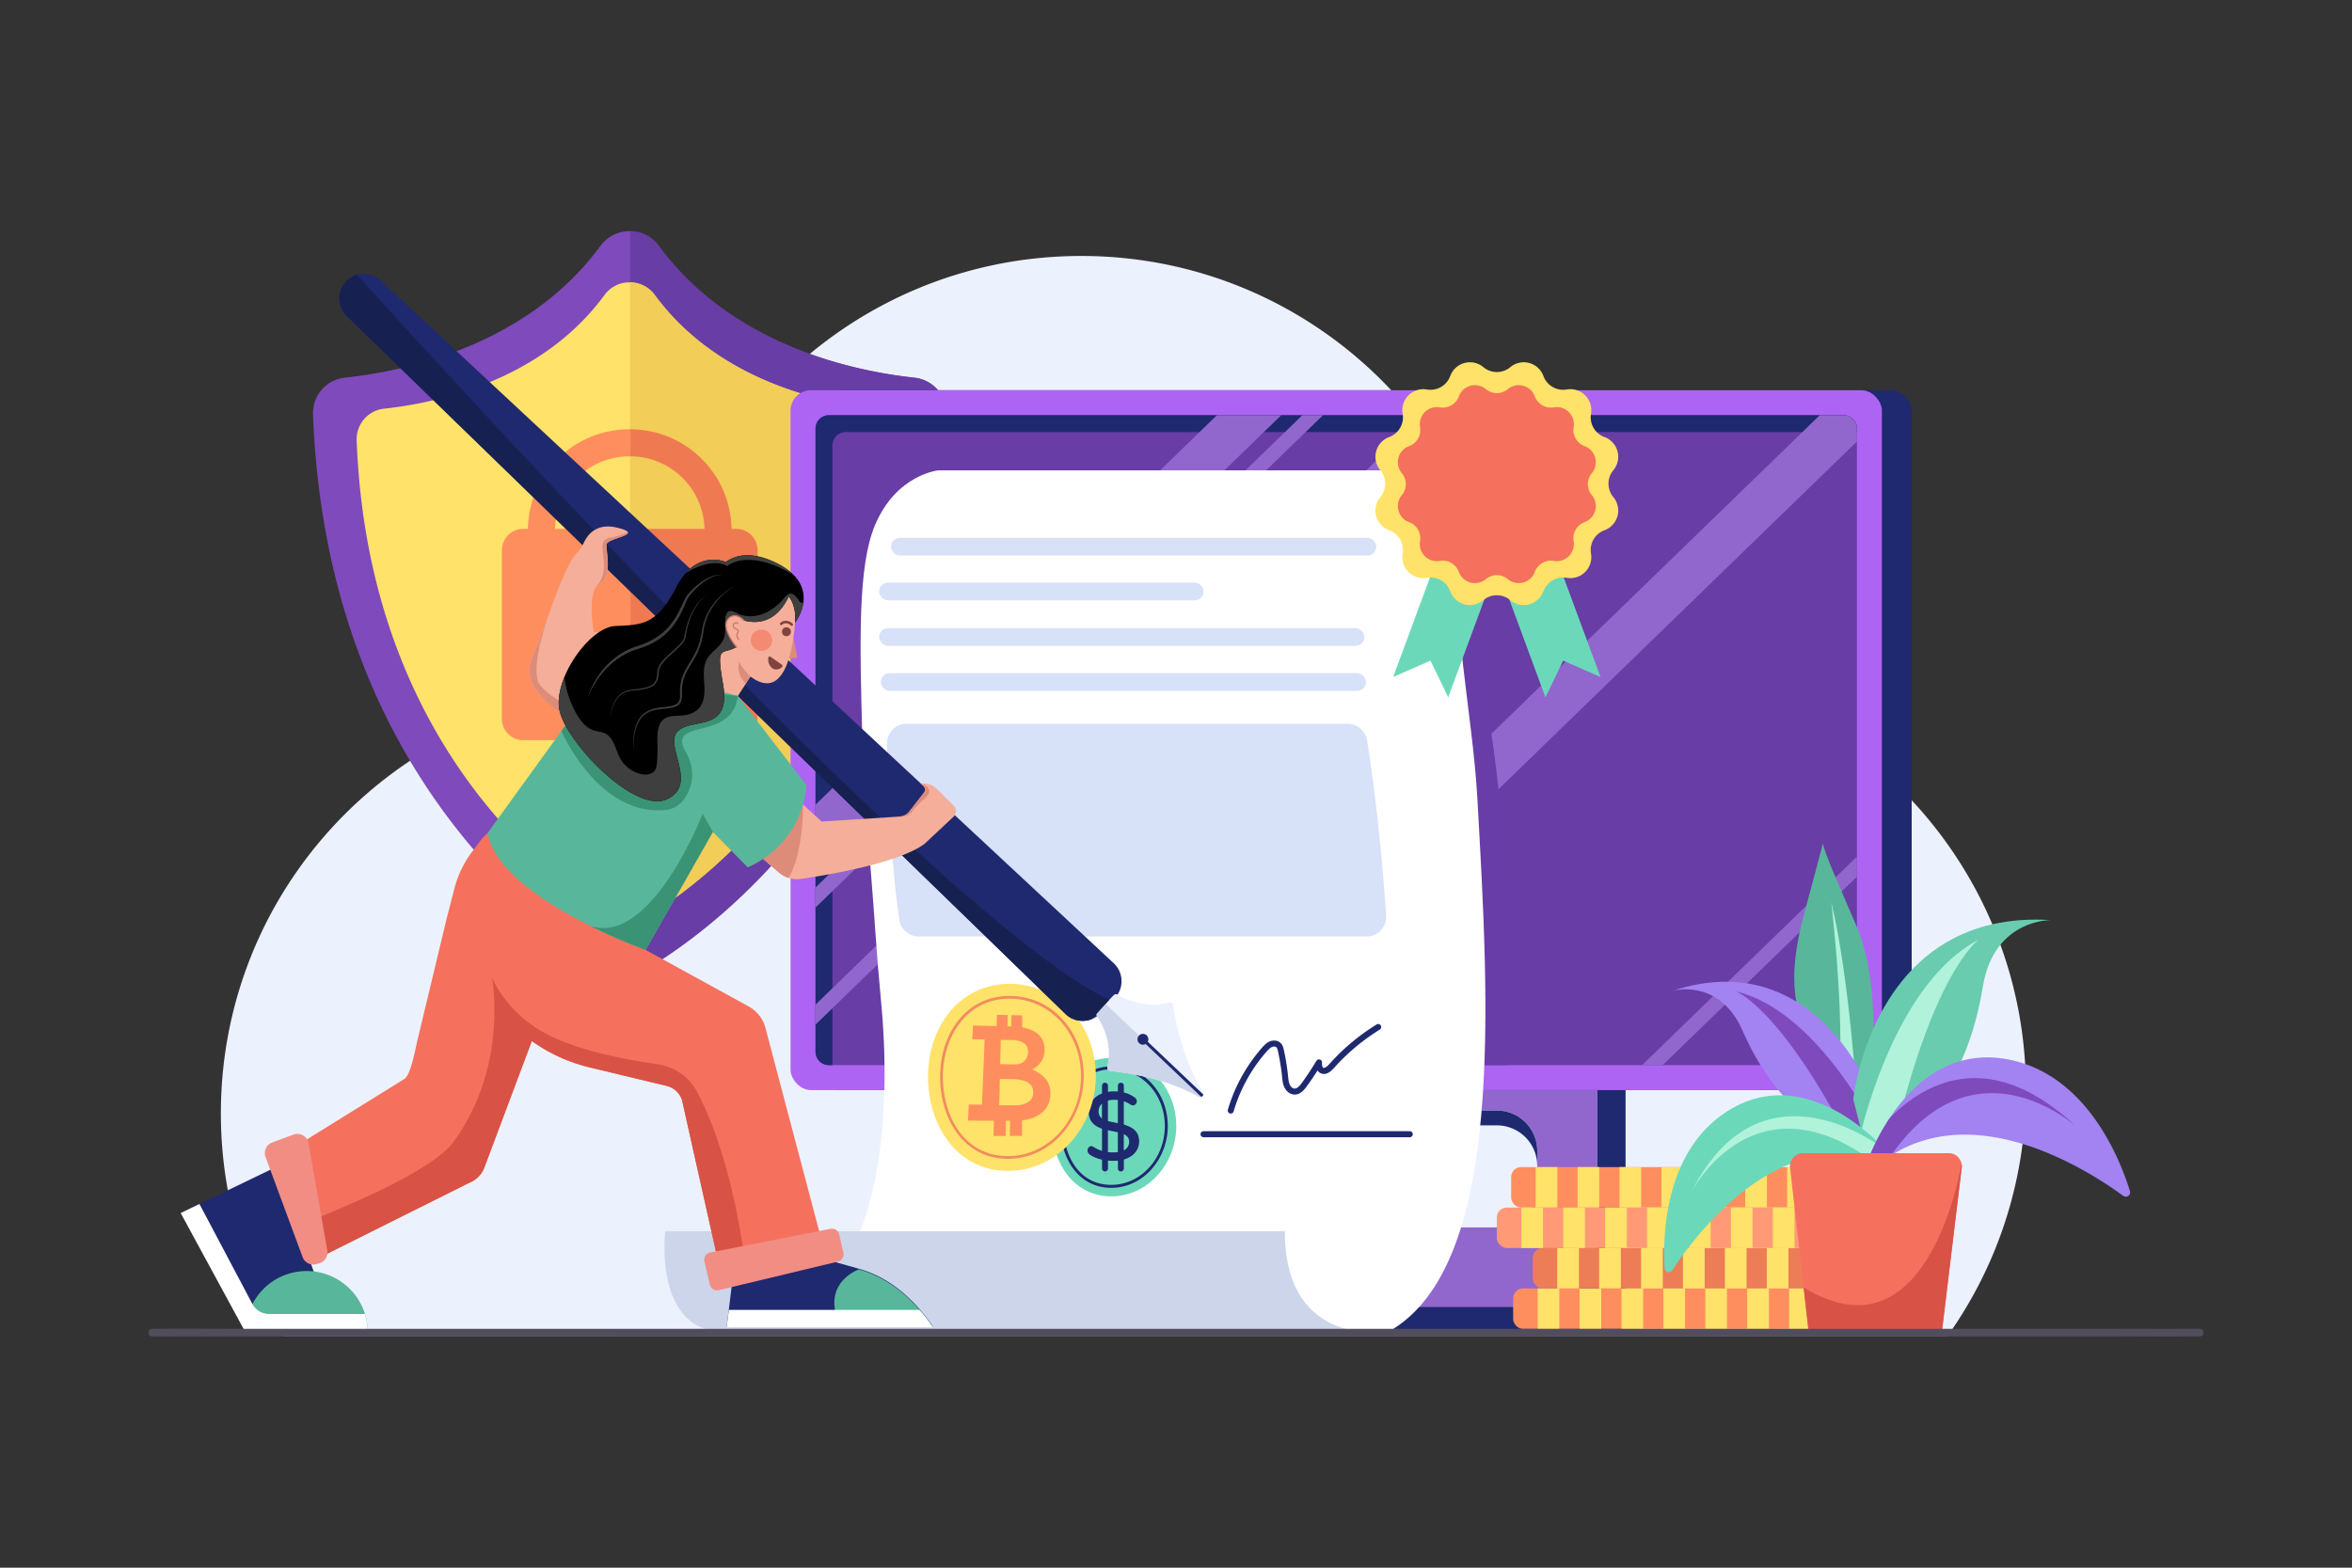 <svg xmlns="http://www.w3.org/2000/svg" viewBox="0 0 4680 3120"><rect x="0" y="0" width="4680" height="3120" fill="#333333" stroke="none"/><defs><style>.cls-1,.cls-13{fill:#fff;}.cls-1{opacity:0;}.cls-2{fill:#ecf1fe;}.cls-3{fill:#7f4abc;}.cls-4{fill:#683da5;}.cls-5{fill:#ffe269;}.cls-6{fill:#ff8e5e;}.cls-7{fill:#f2cd57;}.cls-8{fill:#ef7a52;}.cls-9{fill:#9167ce;}.cls-10{fill:#1f296f;}.cls-11{fill:#ad64f3;}.cls-12{fill:#693da8;}.cls-14{fill:#ccd5ea;}.cls-15{fill:#d7e1f7;}.cls-16{fill:#6cd8ba;}.cls-17{fill:#f28c61;}.cls-18{fill:#f5715d;}.cls-19{fill:#ed7d56;}.cls-20{fill:#ff9976;}.cls-21{fill:#58b79a;}.cls-22{fill:#b1f2da;}.cls-23{fill:#a382f1;}.cls-24{fill:#69ccae;}.cls-25{fill:#3c7219;}.cls-26{fill:#d85345;}.cls-27{fill:#172151;}.cls-28{fill:#f5ae99;}.cls-29{fill:#dd8c7a;}.cls-30{fill:#f28d83;}.cls-31{fill:#f48a71;}.cls-32{fill:#80433f;}.cls-33{fill:#3b9376;}.cls-34{fill:#3f3f3f;}.cls-35{fill:#cc766a;}.cls-36{fill:#524d5d;}</style></defs><title>10</title><g id="_10" data-name="10"><rect id="_10-2" data-name="10" class="cls-1" width="4680" height="3120"/><path class="cls-2" d="M4031.18,2169.49c0,182.35-57.71,351.21-155.88,489.31H565.23c-79.71-128.66-125.73-280.41-125.73-442.89,0-465.09,377-842.13,842.13-842.13q12.24,0,24.43.36-.21-9.53-.22-19.12c0-467,378.58-845.58,845.59-845.58,463.67,0,840.16,373.19,845.52,835.59a849,849,0,0,1,188.64-21.13C3652.59,1323.9,4031.18,1702.49,4031.18,2169.49Z"/><path class="cls-3" d="M1195,489.08C1048.22,689.31,802.46,739.2,686.21,751.63a70.87,70.87,0,0,0-63.4,73c26.77,709.55,462.8,1023.62,593,1101.89a70.76,70.76,0,0,0,72.9,0c130.23-78.27,566.26-392.34,593-1101.89a70.87,70.87,0,0,0-63.4-73c-116.25-12.43-362-62.32-508.8-262.55A71,71,0,0,0,1195,489.08Z"/><path class="cls-4" d="M1883.29,824.67c-26.76,709.55-462.8,1023.63-593,1101.9a70.73,70.73,0,0,1-36.45,10.1V460a70.58,70.58,0,0,1,57.28,29.09c146.79,200.22,392.55,250.12,508.81,262.54A70.87,70.87,0,0,1,1883.29,824.67Z"/><path class="cls-5" d="M1202.92,587c-126.53,172.59-338.38,215.6-438.58,226.31a61.09,61.09,0,0,0-54.65,63c23.07,611.62,398.92,882.35,511.18,949.81a61,61,0,0,0,62.84,0c112.26-67.46,488.11-338.19,511.18-949.81a61.09,61.09,0,0,0-54.65-63c-100.2-10.71-312-53.72-438.58-226.31A61.15,61.15,0,0,0,1202.92,587Z"/><path class="cls-6" d="M1463.47,1052.51h-9.32c-2-109.77-91.61-198.14-201.86-198.14s-199.85,88.37-201.86,198.14h-9.32a42.4,42.4,0,0,0-42.4,42.4v335.75a42.4,42.4,0,0,0,42.4,42.4h422.36a42.4,42.4,0,0,0,42.4-42.4V1094.91A42.4,42.4,0,0,0,1463.47,1052.51ZM1252.29,908.25a148,148,0,0,1,148,144.26h-296A148,148,0,0,1,1252.29,908.25Z"/><path class="cls-7" d="M1796.41,876.24c-23.07,611.61-398.92,882.34-511.19,949.8a60.88,60.88,0,0,1-31.41,8.71V561.91A60.84,60.84,0,0,1,1303.18,587c126.53,172.59,338.38,215.59,438.58,226.31A61.09,61.09,0,0,1,1796.41,876.24Z"/><path class="cls-8" d="M1507.39,1094.91v335.75a42.39,42.39,0,0,1-42.39,42.4H1253.81V1052.51h148a148,148,0,0,0-148-144.26V854.37c110.26,0,199.85,88.37,201.87,198.14H1465A42.39,42.39,0,0,1,1507.39,1094.91Z"/><path class="cls-9" d="M2454.59,1958v692h723.66V1958Zm604.21,404.25a80.44,80.44,0,0,1-80.44,80.45H2767.1a80.44,80.44,0,0,1-80.44-80.45v-71.71a80.43,80.43,0,0,1,80.44-80.43h211.26a80.43,80.43,0,0,1,80.44,80.43Z"/><path class="cls-10" d="M3234.56,1958h-56.3v524.69a118.53,118.53,0,0,1-118.53,118.53H2691.08v50.88h508.48v-2.09h35Z"/><path class="cls-10" d="M3058.8,2290.58v29.54a80.43,80.43,0,0,0-80.44-80.43H2767.1a80.43,80.43,0,0,0-80.44,80.43v-29.54a80.43,80.43,0,0,1,80.44-80.43h211.26A80.43,80.43,0,0,1,3058.8,2290.58Z"/><rect class="cls-10" x="1632.32" y="776.63" width="2171.54" height="1392.86" rx="40.61"/><rect class="cls-11" x="1573.04" y="776.63" width="2171.54" height="1392.86" rx="40.61"/><path class="cls-4" d="M3694.92,852.87V2093.25a26.59,26.59,0,0,1-26.58,26.59h-2019a26.59,26.59,0,0,1-26.59-26.59V852.87a26.59,26.59,0,0,1,26.59-26.59H3668.34A26.59,26.59,0,0,1,3694.92,852.87Z"/><path class="cls-10" d="M3694.92,852.87v7h-2012a26.59,26.59,0,0,0-26.59,26.59V2119.84h-7a26.59,26.59,0,0,1-26.59-26.59V852.87a26.59,26.59,0,0,1,26.59-26.59H3668.34A26.59,26.59,0,0,1,3694.92,852.87Z"/><polygon class="cls-9" points="2549.44 826.28 1622.7 1725.54 1622.7 1601.39 2421.49 826.28 2549.44 826.28"/><path class="cls-9" d="M3694.92,852.87v25.8L2415.82,2119.84h-128L3621,826.28h47.38A26.59,26.59,0,0,1,3694.92,852.87Z"/><polygon class="cls-9" points="2632.53 826.28 1622.7 1806.17 1622.7 1766.3 2591.44 826.28 2632.53 826.28"/><polygon class="cls-9" points="2872.73 826.28 1622.7 2039.24 1622.7 1999.38 2831.64 826.28 2872.73 826.28"/><polygon class="cls-9" points="3694.92 1704.87 3694.92 1744.75 3308.37 2119.84 3267.28 2119.84 3694.92 1704.87"/><path class="cls-12" d="M2944.45,1115.2c-26.26,108.75,32.35,342.18,42,514.75,8.66,154.59,19,327.78,15.27,489.89H1824.85c-1.34-33.17-3.6-62.38-5.84-85.51q-6.87-71-11.6-142.09c-8.64-127.85-22.46-261.52-25.81-386.26-5-187.48-8.94-337.87,25.37-419.17,42.58-100.95,125.92-109,125.92-109l1119-40.35S2979.41,970.34,2944.45,1115.2Z"/><path class="cls-13" d="M3057,936.13H1867s-83.35,8-125.93,109c-34.3,81.31-30.41,231.7-25.37,419.17,3.35,124.74,17.17,258.42,25.8,386.26q4.8,71.13,11.6,142.09c16.28,168.17,33.81,657.4-313.13,657.4h1323.5c232.59-131,198.71-659.37,176.13-1061.78-9.68-172.57-56.53-375.72-30.28-484.47C2944.29,958.94,3057,936.13,3057,936.13Z"/><path class="cls-14" d="M2763.47,2650.05s-206.94,36.93-206.94-199.78H1323.63s-23.77,199.78,116.34,199.78C1440,2650.05,2763.47,2640.73,2763.47,2650.05Z"/><rect class="cls-15" x="1772.92" y="1070.24" width="965.51" height="35.26" rx="17.63"/><rect class="cls-15" x="1749.29" y="1250.09" width="965.51" height="35.26" rx="17.63"/><rect class="cls-15" x="1752.58" y="1339.64" width="965.51" height="35.26" rx="17.63"/><rect class="cls-15" x="1749.29" y="1159.53" width="645.56" height="35.26" rx="17.63"/><path class="cls-15" d="M1764.87,1480.36c1.62,72.92,7.05,231.29,24.61,350.1a39,39,0,0,0,38.56,33.27h891.14a39,39,0,0,0,38.88-41.53c-4.45-67.41-15.53-207.41-37.87-348.85a39,39,0,0,0-38.49-32.82H1803.83A39,39,0,0,0,1764.87,1480.36Z"/><path class="cls-10" d="M2394.85,2263.33h393.58c5.32,0,10.64.08,16,0h.7a6,6,0,1,0,0-12H2411.5c-5.32,0-10.64-.09-16,0h-.69a6,6,0,0,0,0,12Z"/><path class="cls-10" d="M2454.72,2211.75a318,318,0,0,1,11.47-32.46c.13-.31.26-.62.38-.93.39-.93-.56,1.31.08-.18.27-.62.53-1.24.8-1.85.59-1.38,1.2-2.76,1.82-4.14,1.17-2.6,2.38-5.18,3.61-7.75q3.72-7.7,7.84-15.19a320.13,320.13,0,0,1,18.17-29.24q2.45-3.51,5-6.94c.84-1.15,1.7-2.29,2.56-3.42l1.22-1.6c-.13.18-.71.92,0,0l.78-1q5.35-6.83,11.07-13.35a80.83,80.83,0,0,1,5.67-6q.71-.66,1.44-1.29l.75-.61c-.94.78-.3.23-.07.07a32.72,32.72,0,0,1,3.69-2.21c.71-.35.38.15-.22.08a3.92,3.92,0,0,0,.8-.29c.54-.17,1.09-.33,1.64-.45.28-.07.56-.11.84-.17,1.12-.23-.22.09-.34,0,.45.2,1.61-.09,2.12-.07a6.48,6.48,0,0,1,.84.05c0-.05-1.29-.24-.35,0a14.35,14.35,0,0,1,1.6.39,3.19,3.19,0,0,1,.78.28l-.68-.28.54.28c.24.13.48.27.71.42,1.06.69-.1.09-.06-.07,0,.18,1.14,1,1.24,1.28-.39-1-.34-.5-.13-.13s.4.63.58,1,.26.55.41.81c.43.74-.35-1-.06-.18s.48,1.3.68,2c.84,2.79,1.37,5.69,2,8.54q2,9.7,3.64,19.48.8,4.82,1.49,9.65c.13.85.25,1.7.36,2.56.06.37.11.75.16,1.13,0-.25-.15-1.1,0,.11.23,1.71.44,3.42.65,5.13.78,6.44,1.16,13,2.41,19.36a33.77,33.77,0,0,0,7.74,16.42,21.77,21.77,0,0,0,15.71,7.42c12.79.06,20.79-11.67,27.39-20.95q11.11-15.62,21.26-31.89,2.53-4.07,5-8.17l-11.22-3c-.13,5.18.24,10.64,2.77,15.28a15,15,0,0,0,16.1,7.39c5.58-1,10.54-5,14.41-8.91s7.51-8.25,11.35-12.28q11.88-12.45,24.75-23.91,6.38-5.68,13-11.1,3.32-2.71,6.66-5.35l1.63-1.28.82-.63c-.18.14-.9.69,0,0l3.5-2.66q15.41-11.61,31.83-21.76c2.68-1.65,3.95-5.45,2.16-8.23a6.11,6.11,0,0,0-8.24-2.16,433.52,433.52,0,0,0-53.43,39q-12.39,10.59-23.95,22.12-5.76,5.76-11.31,11.75c-1.82,2-3.61,3.94-5.4,5.93-.82.92-1.66,1.81-2.54,2.67a17,17,0,0,1-2.84,2.53c.16-.1,1-.73.09-.09-.31.23-.63.45-1,.67-.57.38-1.16.74-1.76,1.06l-.79.4c-.85.44.09-.17.24-.09-.2-.11-1.52.49-1.81.55l-.2,0c-.54.1-.54.1,0,0s.53-.08,0,0h-.41a5.56,5.56,0,0,0-.8,0c.49-.13,1.22.24.21,0-.21-.05-1.09-.24-.26,0s-.24-.15-.44-.27a4.94,4.94,0,0,0-.66-.43c.3.09.86.8.33.21-.16-.18-.35-.37-.52-.54-.82-.81.4.74.14.18-.05-.12-.82-1.49-.83-1.49.22,0,.43,1.24.17.36-.1-.31-.22-.62-.31-.94-.16-.57-.3-1.16-.41-1.75a6.84,6.84,0,0,0-.14-.81c.11.3.13,1.2.06.37s-.12-1.38-.15-2.07c-.05-1.23,0-2.45,0-3.68a6.09,6.09,0,0,0-4.42-5.81,6.21,6.21,0,0,0-6.8,2.77q-10,16.66-21.09,32.68-2.71,3.95-5.5,7.84c-.87,1.22-1.75,2.45-2.63,3.66-.35.48-.7,1-1.06,1.43-.18.24-.36.49-.54.72.91-1.15,0-.05-.19.21a41.68,41.68,0,0,1-5.3,5.57,5.5,5.5,0,0,1-.69.57c1.09-.59.47-.34.17-.15-.54.36-1.06.73-1.62,1.07s-1,.52-1.51.8c-.72.4,1.06-.37.28-.11-.4.13-.79.28-1.19.4-.55.16-1.09.26-1.64.38-.82.18,1.17,0,.33-.06-.29,0-.58,0-.86,0l-.87,0c-1.15-.06-.15.28.13.05-.2.16-1.59-.37-1.83-.44l-.79-.28c-.78-.25,1,.52.28.11-.55-.31-1.12-.58-1.65-.92l-.71-.47c-.5-.34-.54-.07.2.16-.46-.14-1.09-1-1.43-1.3s-.89-.95-1.31-1.44-.64-.38.14.2a3.54,3.54,0,0,1-.5-.71,25,25,0,0,1-1.92-3.47c.53,1.14-.24-.66-.35-1-.23-.65-.43-1.3-.62-2-.42-1.49-.75-3-1-4.55-.12-.68-.23-1.37-.33-2.06-.17-1.17,0-.18,0,.05l-.12-1c-.19-1.56-.34-3.11-.5-4.67q-.51-4.86-1.12-9.7c-.87-6.9-1.86-13.78-3-20.64q-1.64-9.77-3.69-19.46c-1.26-6-2.48-12.32-6.91-16.84-4.64-4.73-11.44-5.85-17.72-4.66-6,1.12-11.17,5.05-15.36,9.28-4,4-7.55,8.38-11.11,12.73q-5.74,7-11.12,14.32a321.42,321.42,0,0,0-19,29,327.6,327.6,0,0,0-28.41,63.77q-1.3,4.07-2.51,8.17a6.07,6.07,0,0,0,4.2,7.4,6.14,6.14,0,0,0,7.41-4.2Z"/><path class="cls-16" d="M2340.57,2241.1c0,73.76-55.66,139.84-129.42,139.84s-117.83-65.12-117.83-138.88,46.43-136.81,120.18-136.81S2340.57,2167.35,2340.57,2241.1Z"/><path class="cls-10" d="M2211.15,2364c-30.53,0-56.42-12.84-74.88-37.14-16.8-22.1-26.05-52.23-26.05-84.84,0-32.26,9.69-62,27.28-83.87,19-23.57,45.27-36,76-36a105.24,105.24,0,0,1,79.35,35.43c19.87,22.17,30.81,51.83,30.81,83.51,0,31.31-11.65,62.47-32,85.49C2270.39,2350.74,2241.78,2364,2211.15,2364Zm2.35-236c-63.94,0-97.4,57.36-97.4,114,0,55.91,29.75,116.09,95.05,116.09,58.8,0,106.63-52.5,106.63-117.05C2317.78,2177.7,2272,2128,2213.5,2128Z"/><path class="cls-10" d="M2257.17,2248.6q-7.44-6.6-21-10.49v-46.37a54.71,54.71,0,0,1,13,6.46q4,2.49,7.07,1.53a7.71,7.71,0,0,0,4.6-3.73,9,9,0,0,0,1-6,8.59,8.59,0,0,0-3.82-5.55,56.5,56.5,0,0,0-18.66-9.37c-1-.3-2.08-.58-3.14-.84v-13.5a5.92,5.92,0,0,0-5.92-5.92h0a5.92,5.92,0,0,0-5.92,5.92v11.59c-2.39-.2-4.82-.31-7.3-.31a76.29,76.29,0,0,0-12.46,1v-12.26a5.92,5.92,0,0,0-11.84,0v15.48c-.71.28-1.41.56-2.1.87a41.86,41.86,0,0,0-17.89,14.25,36.18,36.18,0,0,0-6.4,21.23q0,14.92,8.89,23.72,6.38,6.3,17.5,10v44.12a64.57,64.57,0,0,1-16.64-7.68q-3.82-2.49-6.79-1.34a7.94,7.94,0,0,0-4.4,4.11,9.76,9.76,0,0,0,3.73,12.53,65.5,65.5,0,0,0,21.14,9.18c1,.25,2,.48,3,.7v17.56a5.92,5.92,0,0,0,11.84,0v-15.71c3.46.34,7,.51,10.55.51a90.55,90.55,0,0,0,9.21-.46v15.66a5.92,5.92,0,0,0,5.92,5.91h0a5.92,5.92,0,0,0,5.92-5.91v-17.86a54.31,54.31,0,0,0,6.3-2.21q11.47-4.89,17.79-13.68a34.5,34.5,0,0,0,6.31-20.66Q2266.54,2256.92,2257.17,2248.6Zm-40.36-59.78a70.11,70.11,0,0,1,7.49.4v46.14l-15.91-3.3c-1.35-.28-2.63-.58-3.85-.91v-40.86A47.66,47.66,0,0,1,2216.81,2188.82Zm-25.64,36Q2186,2220,2186,2212a19.92,19.92,0,0,1,6.69-15.47V2226A19.69,19.69,0,0,1,2191.17,2224.79Zm23.92,68.67a89.64,89.64,0,0,1-10.55-.61v-43.49l18.2,3.74,1.56.33v39.48A72.42,72.42,0,0,1,2215.09,2293.46Zm24-5.83a21.43,21.43,0,0,1-3,1.85v-32.3a24.42,24.42,0,0,1,5.15,3.09,14.82,14.82,0,0,1,5.55,12.15A18.17,18.17,0,0,1,2239.09,2287.63Z"/><path class="cls-5" d="M2180.5,2141.52c0,99.61-75.17,188.86-174.78,188.86s-159.15-88-159.15-187.57S1909.28,1958,2008.89,1958,2180.5,2041.9,2180.5,2141.52Z"/><path class="cls-17" d="M2005.72,2306.29c-40.83,0-75.46-17.17-100.14-49.66-22.52-29.63-34.92-70.06-34.92-113.82,0-43.29,13-83.24,36.56-112.49,25.4-31.53,60.56-48.19,101.67-48.19a140.92,140.92,0,0,1,106.23,47.44c26.62,29.71,41.29,69.47,41.29,112,0,42-15.63,83.75-42.87,114.62C2085,2288.48,2046.72,2306.29,2005.72,2306.29Zm3.17-318.73c-87.18,0-132.8,78.1-132.8,155.25,0,76.12,40.56,158.05,129.63,158.05,80.09,0,145.26-71.48,145.26-159.34C2151,2055.19,2088.57,1987.56,2008.89,1987.56Z"/><path class="cls-6" d="M2079.15,2145.65q-9.74-10.8-25.61-17.14A48.13,48.13,0,0,0,2071,2114q7.8-10.74,7.46-26c-.34-15-6.32-26.13-17.92-33.55q-10.94-7-26.61-9.8l0-23.8-21.44-.53-.28,22.39-7.42-.16.38-22.41-21.57-.52-.63,22.44-22.63-.5-24.24-.53-1.45,27.27,24.59.48L1954,2198.4l-26.28-.16-1.71,32.08,26.7.09,24.92.07-.85,30.33h24.38l.5-30.25,8.16,0-.38,30.23h24.22l0-31a103.85,103.85,0,0,0,12.84-2.36,69.86,69.86,0,0,0,22.83-10.13,47.68,47.68,0,0,0,15.63-17.68q5.53-10.71,5.12-25.95A42.25,42.25,0,0,0,2079.15,2145.65Zm-33.57-52.09A25.15,25.15,0,0,1,2039,2111q-6.72,7.58-21.08,7.38l-27.71-.4,1.14-48.55,23.52.46q14,.27,22.33,6C2042.73,2079.66,2045.54,2085.55,2045.58,2093.56Zm-.35,100.09q-10.85,6.34-27,6.26l-30-.19,1.22-52.38,27,.31a73.93,73.93,0,0,1,18.76,2.56,34.31,34.31,0,0,1,14.72,7.89c3.86,3.64,5.83,8.81,5.89,15.55C2056,2182.76,2052.42,2189.45,2045.23,2193.65Z"/><polygon class="cls-16" points="3184.65 1347.37 3110.38 1314.76 3075.14 1387.82 2948.18 1044.09 3057.69 1003.64 3184.65 1347.37"/><polygon class="cls-16" points="2772.12 1347.37 2846.39 1314.76 2881.63 1387.82 3008.59 1044.09 2899.08 1003.64 2772.12 1347.37"/><path class="cls-5" d="M3005.15,730.72h0a41.77,41.77,0,0,1,66,17.68h0a41.77,41.77,0,0,0,46.35,26.76h0a41.78,41.78,0,0,1,48.3,48.29h0a41.79,41.79,0,0,0,26.76,46.35h0a41.77,41.77,0,0,1,17.68,66h0a41.77,41.77,0,0,0,0,53.52h0a41.77,41.77,0,0,1-17.68,66h0a41.78,41.78,0,0,0-26.76,46.34h0a41.78,41.78,0,0,1-48.3,48.3h0a41.78,41.78,0,0,0-46.35,26.75h0a41.76,41.76,0,0,1-66,17.67h0a41.77,41.77,0,0,0-53.52,0h0a41.77,41.77,0,0,1-66-17.67h0a41.77,41.77,0,0,0-46.35-26.75h0a41.77,41.77,0,0,1-48.29-48.3h0a41.76,41.76,0,0,0-26.76-46.34h0a41.77,41.77,0,0,1-17.68-66h0a41.77,41.77,0,0,0,0-53.52h0a41.77,41.77,0,0,1,17.68-66h0A41.78,41.78,0,0,0,2791,823.45h0a41.77,41.77,0,0,1,48.29-48.29h0a41.77,41.77,0,0,0,46.35-26.76h0a41.78,41.78,0,0,1,66-17.68h0A41.77,41.77,0,0,0,3005.15,730.72Z"/><path class="cls-18" d="M3000.21,774.46h0a34.07,34.07,0,0,1,53.8,14.42h0a34.06,34.06,0,0,0,37.8,21.82h0a34.06,34.06,0,0,1,39.38,39.38h0a34.06,34.06,0,0,0,21.82,37.8h0a34.07,34.07,0,0,1,14.42,53.8h0a34.06,34.06,0,0,0,0,43.65h0a34.06,34.06,0,0,1-14.42,53.79h0a34.08,34.08,0,0,0-21.82,37.8h0a34.07,34.07,0,0,1-39.38,39.39h0a34.05,34.05,0,0,0-37.8,21.82h0a34.06,34.06,0,0,1-53.8,14.41h0a34.08,34.08,0,0,0-43.65,0h0a34.06,34.06,0,0,1-53.8-14.41h0a34,34,0,0,0-37.79-21.82h0a34.07,34.07,0,0,1-39.39-39.39h0a34.07,34.07,0,0,0-21.82-37.8h0a34.05,34.05,0,0,1-14.41-53.79h0a34.08,34.08,0,0,0,0-43.65h0a34.06,34.06,0,0,1,14.41-53.8h0a34.05,34.05,0,0,0,21.82-37.8h0A34.07,34.07,0,0,1,2865,810.7h0a34.06,34.06,0,0,0,37.79-21.82h0a34.07,34.07,0,0,1,53.8-14.42h0A34.06,34.06,0,0,0,3000.21,774.46Z"/><rect class="cls-6" x="3010.87" y="2564.29" width="648.95" height="80.52" rx="19.72"/><rect class="cls-5" x="3059.65" y="2564.29" width="43.12" height="80.52"/><rect class="cls-5" x="3143.04" y="2564.29" width="43.12" height="80.52"/><rect class="cls-5" x="3226.44" y="2564.29" width="43.12" height="80.52"/><rect class="cls-5" x="3309.83" y="2564.29" width="43.12" height="80.52"/><rect class="cls-5" x="3393.23" y="2564.29" width="43.12" height="80.52"/><rect class="cls-5" x="3476.62" y="2564.29" width="43.12" height="80.52"/><rect class="cls-5" x="3560.02" y="2564.29" width="43.12" height="80.52"/><rect class="cls-19" x="3049.85" y="2483.77" width="648.95" height="80.52" rx="19.72"/><rect class="cls-5" x="3098.63" y="2483.77" width="43.12" height="80.52"/><rect class="cls-5" x="3182.02" y="2483.77" width="43.12" height="80.52"/><rect class="cls-5" x="3265.42" y="2483.77" width="43.12" height="80.52"/><rect class="cls-5" x="3348.81" y="2483.77" width="43.12" height="80.52"/><rect class="cls-5" x="3432.21" y="2483.77" width="43.12" height="80.52"/><rect class="cls-5" x="3515.6" y="2483.77" width="43.12" height="80.52"/><rect class="cls-5" x="3599" y="2483.77" width="43.12" height="80.52"/><rect class="cls-6" x="3006.91" y="2322.73" width="648.95" height="80.52" rx="19.72"/><rect class="cls-5" x="3055.69" y="2322.73" width="43.12" height="80.52"/><rect class="cls-5" x="3139.09" y="2322.73" width="43.12" height="80.52"/><rect class="cls-5" x="3222.48" y="2322.73" width="43.12" height="80.52"/><rect class="cls-5" x="3305.88" y="2322.73" width="43.12" height="80.52"/><rect class="cls-5" x="3389.27" y="2322.73" width="43.12" height="80.52"/><rect class="cls-5" x="3472.67" y="2322.73" width="43.12" height="80.52"/><rect class="cls-5" x="3556.06" y="2322.73" width="43.12" height="80.52"/><rect class="cls-20" x="2978.39" y="2403.25" width="648.95" height="80.52" rx="19.72"/><rect class="cls-5" x="3027.16" y="2403.25" width="43.12" height="80.52"/><rect class="cls-5" x="3110.56" y="2403.25" width="43.12" height="80.52"/><rect class="cls-5" x="3193.96" y="2403.25" width="43.12" height="80.52"/><rect class="cls-5" x="3277.35" y="2403.25" width="43.12" height="80.52"/><rect class="cls-5" x="3360.75" y="2403.25" width="43.12" height="80.52"/><rect class="cls-5" x="3444.14" y="2403.25" width="43.12" height="80.52"/><rect class="cls-5" x="3527.54" y="2403.25" width="43.12" height="80.52"/><path class="cls-21" d="M3727.46,2051.05s4.24-120.91-33.74-208.82-62.9-143.93-66.53-163.58c0,0-23,87.82-36.59,137.72-30,110.08-30.7,193.05,23.2,274.21,0,0,5.75,47.1,6.39,49.13s54.15,42.38,54.15,42.38l67.23-53.06Z"/><path class="cls-22" d="M3695.48,2194.7s-15.88-253.62-51.6-399c0,0,31.79,264.81,11.15,391.14Z"/><path class="cls-23" d="M3725.68,2180.8l.23,55,.23,61.05-20.7,3.41s-8.31-8.41-20.76-19.58c-19.21-17.17-48.25-40.83-71.76-50-38.73-15.14-99.36-73.92-145.57-179.32-1.64-3.71-3.31-7.25-5-10.62-47.51-93-133.37-69.15-133.37-69.15,69.85-22.76,129.26-21.86,179.18-7.5h0C3662.25,2008.38,3725.68,2180.8,3725.68,2180.8Z"/><path class="cls-3" d="M3725.91,2235.79l.23,61.05-20.7,3.41s-8.31-8.41-20.76-19.58C3544.85,2008,3456.62,1974.05,3453.85,1973,3587.51,2004.17,3690.91,2172,3725.91,2235.79Z"/><path class="cls-24" d="M3687.64,2187.62l15.9,63.08,17.68,70,24.72-2.18s7-12.09,18-28.54c17-25.32,43.28-61,67.52-78.41,39.92-28.74,92.12-113.92,114.07-248.28.79-4.73,1.66-9.28,2.67-13.65,27.08-120.54,132.49-118.46,132.49-118.46-86.73-5.53-154.55,13-207.53,44.1h0C3709.62,1971.41,3687.64,2187.62,3687.64,2187.62Z"/><path class="cls-22" d="M3703.54,2250.7l17.68,70,24.72-2.18s7-12.09,18-28.54c80.05-353.54,171.16-418.4,174-420.39C3794,1944.61,3724.89,2167.31,3703.54,2250.7Z"/><path class="cls-16" d="M3327.29,2528.36c43.47-66.48,192.8-267.5,386-226.37q10.81,2.27,21.81,5.61a22.28,22.28,0,0,0,8,1c4.08-.31,9.21-1.82,11.17-7.28a12.74,12.74,0,0,0-2.78-12.6,401.34,401.34,0,0,0-60.17-53.67c-59.17-43-152.68-85.08-249.8-26.21-130.08,78.84-133.1,251.16-129.35,315.46A8.26,8.26,0,0,0,3327.29,2528.36Z"/><path class="cls-22" d="M3364.69,2373.8c8.06-16.06,126-224.68,348.59-71.81q10.81,2.27,21.81,5.61a22.28,22.28,0,0,0,8,1c4.08-.31,9.21-1.82,11.17-7.28a12.74,12.74,0,0,0-2.78-12.6S3506.44,2091.17,3364.69,2373.8Z"/><path class="cls-25" d="M3364.27,2374.65c.14-.3.26-.57.42-.85C3364.46,2374.23,3364.34,2374.5,3364.27,2374.65Z"/><path class="cls-23" d="M4224.76,2380c-67.12-49.28-287.66-191.7-462.19-80.28q-9.78,6.21-19.35,13.53a23.24,23.24,0,0,1-7.46,3.93c-4.12,1.2-9.71,1.6-13.64-3a13.32,13.32,0,0,1-1.9-13.4,419.21,419.21,0,0,1,39.32-74.81c42.29-63.95,118.6-139.69,235.6-117.61,156.7,29.56,223,197.62,243,262.12A8.66,8.66,0,0,1,4224.76,2380Z"/><path class="cls-3" d="M4131.2,2242.05c-14.15-12.43-206.3-174.24-368.63,57.7q-9.78,6.21-19.35,13.53a23.24,23.24,0,0,1-7.46,3.93c-4.12,1.2-9.71,1.6-13.64-3a13.32,13.32,0,0,1-1.9-13.4,419.21,419.21,0,0,1,39.32-74.81C3828.34,2155.55,3958.31,2080.48,4131.2,2242.05Z"/><path class="cls-18" d="M3903.35,2324.16l-8.88,73.59-18.64,154.52-12,99.58H3599l-10.18-89.78-16.94-149.29L3561.85,2324l0-.05a26,26,0,0,1,25.83-28.92h289.89a26,26,0,0,1,25.8,29.1Z"/><path class="cls-26" d="M3903.35,2324.16l-8.88,73.59-18.64,154.52-12,99.58H3599l-10.18-89.78c238.66,147.06,307.46-208.1,314.13-246.38A26.27,26.27,0,0,1,3903.35,2324.16Z"/><path class="cls-10" d="M2218.17,1986.44l-28.62,30.11a48.86,48.86,0,0,1-69.71,1.21L689.6,628.74A48.92,48.92,0,0,1,757,557.85L2215.88,1916.77A48.91,48.91,0,0,1,2218.17,1986.44Z"/><path class="cls-2" d="M2392.88,2181.19a7.13,7.13,0,0,1-2.63,1.76,6.66,6.66,0,0,1-5.85-.49c-65.94-37.62-148.63-48.26-174.72-50.78a6.94,6.94,0,0,1-6.12-8.49c11.28-47.47-11.59-87.09-20.42-100.1a7,7,0,0,1,.71-8.72l31.87-33.52a7,7,0,0,1,8.67-1.15c13.44,8.16,54.16,29,101,15.34a7,7,0,0,1,8.79,5.69c3.84,25.93,18.63,108,59.54,171.93a6.65,6.65,0,0,1,.78,5.81A7,7,0,0,1,2392.88,2181.19Z"/><path class="cls-14" d="M2392.88,2181.19a7.13,7.13,0,0,1-2.63,1.76,6.66,6.66,0,0,1-5.85-.49c-65.94-37.62-148.63-48.26-174.72-50.78a6.94,6.94,0,0,1-6.12-8.49c11.28-47.47-11.59-87.09-20.42-100.1a7,7,0,0,1,.71-8.72l15.93-16.76Z"/><path class="cls-10" d="M2390.25,2183,2272.1,2070.63l4.26-4.48,118.14,112.32A7.18,7.18,0,0,1,2390.25,2183Z"/><circle class="cls-10" cx="2274.23" cy="2068.39" r="10.82"/><path class="cls-27" d="M2172.59,2028.15a49,49,0,0,1-52.75-10.39L689.6,628.74a48.93,48.93,0,0,1,21-82S1856.36,1825.25,2207.24,1989.77Z"/><path class="cls-28" d="M1206.86,1083.68c-1.23,13.88,12.69,65.29-13.86,78.67a17.77,17.77,0,0,0-4.75,3.55c-19.85,20.44-6.65,92.47-6.65,92.47l59-1.57L1221.84,1413l-91.12,9.69-6.94.74s-93.23-51.53-65.39-113.16c10.26-22.69,22.28-56.76,34.85-91.2.21-.6.41-1.15.59-1.64.13-.33.25-.67.36-1s.34-.91.5-1.36c0,0,0-.1,0-.14a1.8,1.8,0,0,0,.08-.21.64.64,0,0,1,0-.07.08.08,0,0,0,0,0c17.7-48.29,36.39-96.34,52.79-113.74a84.55,84.55,0,0,0,14.47-21.56c7.8-16.3,26-38.76,65.2-29.37,12.81,3.06,19.2,5.73,21.32,8.17C1256.38,1067,1207.83,1072.8,1206.86,1083.68Z"/><path class="cls-29" d="M1143.27,1409.09s-5.48,6-12.55,13.64l-6.94.74s-93.23-51.53-65.39-113.16c10.26-22.69,22.28-56.76,34.85-91.2-7.86,22-40.54,118.86-17.83,145.35C1101.08,1394.42,1143.27,1409.09,1143.27,1409.09Z"/><path class="cls-29" d="M1206.86,1083.68c-1.23,13.88,12.69,65.29-13.86,78.67a17.77,17.77,0,0,0-4.75,3.55l.08-1.16.53-.55c2.66-2.85,14.18-16.79,12.72-42.56-1.66-29.09-8.75-46.12,9.7-50.62,16.58-4,33.38-8.28,37.36-12.87C1256.38,1067,1207.83,1072.8,1206.86,1083.68Z"/><path class="cls-10" d="M1446,2640.29h410.58c-.16,0-.3-.11-.44-.31a372.39,372.39,0,0,0-26.27-34.26c-32.49-37.49-72.49-67-120.72-80.62l-47.84-13.5-194.14-43.29-16.91,137.41Z"/><path class="cls-21" d="M1673.43,2641.52h183.14c-.16,0-.3-.11-.44-.31a372.39,372.39,0,0,0-26.27-34.26c-32.49-37.49-72.49-67-120.72-80.62C1709.14,2526.33,1629.45,2553.88,1673.43,2641.52Z"/><path class="cls-13" d="M1446,2641.52h410.58c-.16,0-.3-.11-.44-.31a372.39,372.39,0,0,0-26.27-34.26H1450.25Z"/><polygon class="cls-10" points="604.66 2295.78 628.72 2425.86 617.96 2512.72 624.04 2530.23 653.12 2613.93 665.33 2649.09 488.75 2650.91 359.48 2414.18 604.66 2295.78"/><path class="cls-21" d="M488.75,2652.14H731.66a121.46,121.46,0,1,0-242.91,0Z"/><path class="cls-13" d="M359.48,2414.18l129.27,238H731.66a121.49,121.49,0,0,0-5.73-37H535.75a38.16,38.16,0,0,1-33.19-19.33h0l-105.7-199.7Z"/><path class="cls-18" d="M1642.69,2498.34l-157.63,32.41h0l-49.34,10.14L1357,2189.13a42.88,42.88,0,0,0-30.58-28l-153.29-36.86a330.23,330.23,0,0,1-114.92-52.41l-95.49,254.54a53.12,53.12,0,0,1-28.69,27.46l-308.32,154-16.5-75.27-31.66-144.38,226.74-140.64c13.14-7.12,22.67-62.48,26.24-77l58.63-244.07,13.17-51a216.65,216.65,0,0,1,10.2-32.73,204.89,204.89,0,0,1,28.92-50.36c9-11.47,17.8-25.45,28.14-33.58.21-.38.44-.77.66-1.15l.43.32a32.64,32.64,0,0,1,7.83-4.39l256.67,121.77-36,51.84,85.47,63.29,205,112.49a68.78,68.78,0,0,1,33.42,42.74Z"/><path class="cls-26" d="M1485.06,2530.75h0l-49.34,10.14L1357,2189.13a42.88,42.88,0,0,0-30.58-28l-153.29-36.86a330.23,330.23,0,0,1-114.92-52.41l-95.49,254.54a53.12,53.12,0,0,1-28.69,27.46l-308.32,154-16.5-75.27s241.74-91.38,291.54-158c40.77-54.55,86-146.72,82.79-277a494.79,494.79,0,0,0-4.16-51.9s22.48,58.67,88.68,100.9c54.46,34.74,139.36,56.72,241.27,71.64a105.2,105.2,0,0,1,77.55,54.56C1416.74,2228.72,1460.54,2338.68,1485.06,2530.75Z"/><path class="cls-30" d="M583.92,2258.07l-42.28,15.69a22.48,22.48,0,0,0-13.26,28.88L602.16,2502A22.47,22.47,0,0,0,629,2515.92l5.8-1.53a22.47,22.47,0,0,0,16.43-25.6l-37.3-213.51A22.48,22.48,0,0,0,583.92,2258.07Z"/><path class="cls-30" d="M1401.72,2510.65l10.76,46a14.79,14.79,0,0,0,17.85,11l236.77-56.79a14.8,14.8,0,0,0,11-17.66l-8.27-36.39a14.8,14.8,0,0,0-17.29-11.23l-239.26,47.15A14.78,14.78,0,0,0,1401.72,2510.65Z"/><path class="cls-29" d="M1790.23,1624.18l.15.91S1789,1623.82,1790.23,1624.18Z"/><path class="cls-28" d="M1897.46,1625.3,1840.14,1679c-50,38.06-189.26,61.84-246.43,70.26a54.9,54.9,0,0,1-43.74-12.69l-72-61.95,112.59-80,7.22,6.57h0L1634.9,1635l155.48-9.93c.52,0,1-.08,1.56-.14a26.23,26.23,0,0,0,17.47-9.93l29-37.21a10.13,10.13,0,0,0-1.09-13.65l-5.93-5.53h0l11.37,1.13a34.41,34.41,0,0,1,20.88,9.9l34.11,34.12A15,15,0,0,1,1897.46,1625.3Z"/><path class="cls-29" d="M1848.84,1575.67c-.64,10.07-22.38,23-32.91,38.14a26.4,26.4,0,0,1-18.22,11.37c-2.5.31-4.66.33-5.77-.23a26.23,26.23,0,0,0,17.47-9.93l29-37.21a10.13,10.13,0,0,0-1.09-13.65l-5.93-5.53h0C1832.5,1559,1849.57,1564.21,1848.84,1575.67Z"/><path class="cls-29" d="M1569.1,1747.26a54.61,54.61,0,0,1-19.13-10.68l-72-61.95,112.59-80,7.22,6.57h0C1597.77,1602.45,1599.47,1696.05,1569.1,1747.26Z"/><path class="cls-29" d="M1579.49,1270.21c1.66,10.34,5.62,32,6.62,37.44a1.21,1.21,0,0,1-1,1.42l-18.79,2.4a1.22,1.22,0,0,1-1.32-1.56l12.17-39.86A1.21,1.21,0,0,1,1579.49,1270.21Z"/><path class="cls-28" d="M1584.17,1182.66s5.23,234.88-91,163.8l-33.42,51.86L1371,1412.18l-13.19-144.06,103.6-103.38Z"/><path class="cls-29" d="M1493.17,1346.46s-19.48-19.21-22.14-30.17c0,0-8.71,24,13.14,44.13Z"/><circle class="cls-31" cx="1515.09" cy="1274.16" r="21.28"/><circle class="cls-32" cx="1564.91" cy="1257.26" r="8.85"/><path class="cls-32" d="M1555.93,1323l-22.86-16a2.82,2.82,0,0,0-4.41,2c-.57,5.74.11,15.62,9.66,22.07a3,3,0,0,0,.64.33,16.21,16.21,0,0,0,17.43-4.24A2.79,2.79,0,0,0,1555.93,1323Z"/><path class="cls-32" d="M1577.27,1241.43a20.2,20.2,0,0,0-12.31-5.94,15.77,15.77,0,0,0-12.42,4.48c-2.23,2.25,1.25,5.73,3.49,3.48a10.93,10.93,0,0,1,8.93-3,15,15,0,0,1,8.83,4.49c2.26,2.23,5.74-1.25,3.48-3.48Z"/><path class="cls-21" d="M1604.67,1562.58c-10.66,123.89-116.91,163.52-116.91,163.52l-69.28-70.49-133.77,235a1119.2,1119.2,0,0,1-110-47.82c-8.77-4.37-17.76-9-26.84-13.88-79.32-42.57-165.88-103.53-177.62-171.13L1117,1454.93l72-99.57,26.72-36.92L1468.16,1385Z"/><path class="cls-33" d="M1364.2,1495.82c24.25,42.65,10,76.43-3.68,95.51a50.11,50.11,0,0,1-35.35,20.55c-134.16,14.28-208.13-157-208.13-157l72-99.57,45.76,5.06L1468.16,1385C1457.57,1477,1325.82,1428.36,1364.2,1495.82Z"/><path class="cls-33" d="M1418.48,1655.61l-133.77,235a1119.2,1119.2,0,0,1-110-47.82c121.52,40.36,223.41-223.36,223.41-223.36Z"/><path d="M1598.39,1200.05c-3.28,22.49-16.48,39.21-16.48,39.21,3.67-34.33-12.46-52-12.46-52-32.23,67-84.24,52-107.55,40.78-11.22-5.4,12.87,54.06,2.1,60.28-27.47,15.87-39.45-7.42-25.29,73.46,17,97.06-61.29,65.56-90,93.57s42.56,105.92-21.91,135.37S1124.37,1475.08,1113,1412.3c-3.52-19.38.86-42.39,10.09-65,20.66-50.68,65.67-99.47,100.91-101.37,51-2.76,82,.23,121.56-77.17a133.72,133.72,0,0,1,18.64-28h0c37.13-41.93,80-22.2,80-22.2,49.62-36.45,118.93,12.53,118.93,12.53a105.22,105.22,0,0,1,16,13.1h0C1597.72,1163,1600.86,1183.14,1598.39,1200.05Z"/><path class="cls-34" d="M1581.91,1239.26c3.67-34.33-12.46-52-12.46-52-32.23,67-84.24,52-107.55,40.78-11.22-5.4,12.87,54.06,2.1,60.28-27.47,15.87-39.45-7.42-25.29,73.46,17,97.06-61.29,65.56-90,93.57s42.56,105.92-21.91,135.37S1124.37,1475.08,1113,1412.3c-3.52-19.38.86-42.39,10.09-65a190.45,190.45,0,0,0,24.62,74.46c7.83,13.42,18.21,26.53,32.91,31.56,7.81,2.68,16.45,2.9,23.82,6.64,17.35,8.81,20.17,31.86,29.42,49a64,64,0,0,0,40.78,31.39c10.1,2.43,22.53,1.45,28.38-7.14,2.92-4.27,3.61-9.65,4.09-14.81a296.68,296.68,0,0,0,1.09-37.23c-.61-18.5-1.18-40.82,14.32-50.94,9.36-6.11,21.41-5.23,32.58-6,13-.87,26.66-4.73,35.46-14.42,11.44-12.59,11.93-31.43,10.85-48.41s-2.87-35.14,5.51-49.94c8.82-15.59,27.54-24.58,33.53-41.47,5.16-14.56-.64-31.22,4.2-45.9.84-2.55,2.1-5.11,4.31-6.64,5.26-3.65,12.21.24,17.94,3.1,15.83,7.89,35,7.43,51.56,1.12s30.57-18,42-31.54c3-3.57,6.26-7.54,10.85-8.42,8.42-1.63,14.46,7.48,19.11,14.69,1.78,2.75,4.79,3.43,8,3.66C1595.11,1222.54,1581.91,1239.26,1581.91,1239.26Z"/><path class="cls-34" d="M1169.64,1388.06a140.2,140.2,0,0,1,8.65-22.06,174.37,174.37,0,0,1,11.89-20.6,166.66,166.66,0,0,1,14.76-18.77,148.92,148.92,0,0,1,17.5-16.36,140.76,140.76,0,0,1,20-13.37,146,146,0,0,1,22-9.78l5.66-1.93,5.52-1.84,5.43-2.06c.91-.33,1.8-.7,2.68-1.09l2.66-1.16a134.53,134.53,0,0,0,20.29-11.06,120.25,120.25,0,0,0,32.87-32,155.61,155.61,0,0,0,11.88-20c3.51-7,6.58-14.13,10.07-21.34.9-1.8,1.8-3.6,2.87-5.38.5-.89,1.11-1.77,1.7-2.64s1.2-1.65,1.83-2.44a109,109,0,0,1,8-9,149.3,149.3,0,0,1,18-15.68,99.18,99.18,0,0,1,20.71-11.86,54.24,54.24,0,0,1,11.49-3.29,31.16,31.16,0,0,1,11.83.42,30.49,30.49,0,0,0-11.66.48,52.14,52.14,0,0,0-11,3.92,99.55,99.55,0,0,0-19.58,12.68,148,148,0,0,0-17,16c-2.6,2.88-5.09,5.86-7.37,8.95-.58.77-1.13,1.56-1.66,2.34s-1,1.53-1.42,2.37c-.92,1.63-1.73,3.38-2.54,5.13-1.6,3.53-3.1,7.18-4.66,10.81s-3.2,7.26-4.93,10.86a161.09,161.09,0,0,1-11.92,20.87A124.85,124.85,0,0,1,1310,1273a141.62,141.62,0,0,1-21.25,11.43l-2.77,1.18c-.92.4-1.85.78-2.79,1.12l-5.64,2.1-11.27,3.67a141.77,141.77,0,0,0-21.34,9,152.51,152.51,0,0,0-19.6,12.44,163.1,163.1,0,0,0-32.72,33.13,183.27,183.27,0,0,0-12.82,19.67q-2.88,5.13-5.44,10.45C1172.61,1380.77,1171,1384.36,1169.64,1388.06Z"/><path class="cls-34" d="M1462.42,1165.9a99.29,99.29,0,0,0-11.07,7.12q-5.32,3.87-10.26,8.22a133.19,133.19,0,0,0-17.83,19.18,121.07,121.07,0,0,0-13.52,22.3,115.25,115.25,0,0,0-8.37,24.61c-.43,2.13-.93,4.24-1.22,6.39l-1,6.49-.5,3.3-.61,3.27c-.38,2.19-.91,4.35-1.39,6.52s-1.1,4.31-1.69,6.46-1.26,4.27-2,6.37a125.5,125.5,0,0,1-5,12.42c-3.68,8.13-8.32,15.74-12.9,23.23s-9.07,15-12.2,23a82.92,82.92,0,0,0-5.65,25,121.86,121.86,0,0,0-.22,13c.12,4.54-.24,9.32-2.27,13.77a18.31,18.31,0,0,1-4.29,5.89,21.68,21.68,0,0,1-6.06,3.83,50.52,50.52,0,0,1-13.24,3.27c-8.84,1.16-17.58,1.53-26.06,3.25a62.44,62.44,0,0,0-12.3,3.73,44.89,44.89,0,0,0-10.91,6.59c-6.57,5.47-11.31,13-14.41,21a104.53,104.53,0,0,0-6,25.41c-.25,2.18-.5,4.36-.65,6.54s-.29,4.38-.41,6.57-.16,4.39-.25,6.59l0,6.59-.25-6.59c0-2.2-.1-4.4-.06-6.6s.06-4.41.19-6.61.24-4.4.42-6.6a106.46,106.46,0,0,1,5.2-26c2.95-8.38,7.7-16.37,14.55-22.36a46,46,0,0,1,11.44-7.24,65.21,65.21,0,0,1,12.82-4.14c4.37-1,8.78-1.6,13.17-2.12s8.76-.93,13.05-1.56a47.49,47.49,0,0,0,12.25-3.12,18.33,18.33,0,0,0,5-3.23,14.36,14.36,0,0,0,3.36-4.74,21.92,21.92,0,0,0,1.59-5.8,36.93,36.93,0,0,0,.27-6.24,124.74,124.74,0,0,1,.18-13.39,86.23,86.23,0,0,1,5.83-26.23c3.32-8.39,8-16,12.59-23.52a220.91,220.91,0,0,0,12.8-22.79,118.58,118.58,0,0,0,5-12c.76-2,1.37-4.11,2-6.18s1.19-4.17,1.71-6.28,1-4.22,1.42-6.36l.64-3.2.54-3.22,1.12-6.52c.34-2.2.89-4.36,1.37-6.54a119.28,119.28,0,0,1,23.39-47.42,133.7,133.7,0,0,1,18.69-18.77A114,114,0,0,1,1462.42,1165.9Z"/><path class="cls-34" d="M1215.32,1428.11a80.51,80.51,0,0,1,3.25-20.65,58.09,58.09,0,0,1,9.18-18.88,39.5,39.5,0,0,1,16.68-12.9,43.42,43.42,0,0,1,10.33-2.69l10.36-1.32a183.26,183.26,0,0,0,20.41-3.62,43.6,43.6,0,0,0,9.49-3.5,20.51,20.51,0,0,0,8.75-8.31c.36-.74.77-1.45,1.06-2.22a29.41,29.41,0,0,0,1.55-4.73,58.2,58.2,0,0,0,1.34-10.08c0-.83.14-1.77.23-2.69a17.92,17.92,0,0,1,.44-2.72,19.83,19.83,0,0,1,.69-2.65c.14-.44.26-.88.42-1.31l.5-1.27a46.05,46.05,0,0,1,5.3-9.39,75.34,75.34,0,0,1,6.84-8.14c2.42-2.57,4.94-5,7.52-7.4,5.15-4.75,10.45-9.28,15.57-14,2.56-2.33,5.06-4.71,7.4-7.21a52.48,52.48,0,0,0,6.3-8,25.93,25.93,0,0,0,2.22-4.44c.27-.76.5-1.55.7-2.33s.29-1.52.39-2.44a99.79,99.79,0,0,1,1.85-10.41,165.49,165.49,0,0,1,6-20.15,150.81,150.81,0,0,1,8.57-19.17c1.67-3.08,3.5-6.08,5.45-9a78.25,78.25,0,0,1,6.39-8.33c4.61-5.24,10.09-9.92,16.57-12.58a38.3,38.3,0,0,0-8.7,5.67,57.83,57.83,0,0,0-7.26,7.42,79.58,79.58,0,0,0-6.05,8.44c-1.83,2.94-3.54,6-5.09,9a151.43,151.43,0,0,0-8.09,19.13,164.09,164.09,0,0,0-5.55,20c-.69,3.39-1.26,6.79-1.61,10.2-.06.81-.25,1.81-.39,2.71s-.47,1.81-.77,2.68a29.48,29.48,0,0,1-2.4,4.92,54.89,54.89,0,0,1-6.54,8.47c-2.39,2.61-4.91,5.06-7.48,7.45-5.13,4.77-10.43,9.28-15.5,14a106.87,106.87,0,0,0-13.92,15.14,43,43,0,0,0-5,8.75l-.47,1.16c-.15.38-.25.79-.38,1.18a27.25,27.25,0,0,0-1,4.82c-.08.82-.17,1.61-.22,2.52a60,60,0,0,1-1.45,10.6,33.89,33.89,0,0,1-1.71,5.19c-.34.85-.79,1.66-1.21,2.48s-1,1.59-1.53,2.33a23.61,23.61,0,0,1-8.46,7,46.16,46.16,0,0,1-10.11,3.63,162.82,162.82,0,0,1-20.78,3.35l-10.38,1.12a42,42,0,0,0-9.9,2.37,38.09,38.09,0,0,0-16.22,12,57.52,57.52,0,0,0-9.58,18.22,84.56,84.56,0,0,0-2.61,10.07A78.08,78.08,0,0,0,1215.32,1428.11Z"/><path class="cls-34" d="M1579.15,1144.17c-92.06-54.65-132.25-17.56-132.25-17.56-32.73-18.64-81.53,13.35-82.71,14.13,37.13-41.93,80-22.2,80-22.2,49.62-36.45,118.93,12.53,118.93,12.53A105.22,105.22,0,0,1,1579.15,1144.17Z"/><path class="cls-28" d="M1466.17,1288.45s-34.46-40-16-57.94c14.49-14.12,30,5.58,30,5.58Z"/><path class="cls-35" d="M1479.55,1236.14a31.11,31.11,0,0,0-11-8.15,16,16,0,0,0-20.63,7.36c-3.51,6.62-2,14.64.42,21.36a92,92,0,0,0,10.83,20.47,117,117,0,0,0,8,10.59c1,1.17-1,2.54-2,1.37-8-9.32-15.2-20.42-19.23-32.06-2.46-7.12-3.88-15.55-.28-22.55,3.88-7.56,12.54-12,20.86-9.8a31,31,0,0,1,15,10c1,1.18-1,2.55-2,1.37Z"/><path class="cls-35" d="M1467.54,1241.7a4.45,4.45,0,0,0-7.28,3.78c.37,4.19,5.65,4.51,8.12,7.08a5.22,5.22,0,0,1,1.59,4.23c-.21,1.85-1.51,3.31-2,5.06a9.55,9.55,0,0,0,2.89,9.83c1.18,1-.37,2.87-1.55,1.86a12,12,0,0,1-4.11-8.51,11.77,11.77,0,0,1,.72-4.63c.59-1.57,2.26-3.37,1.5-5.13s-2.67-2.43-4.19-3.17a9.66,9.66,0,0,1-4.35-3.36,6.86,6.86,0,0,1,10.26-8.9c1.21,1-.34,2.83-1.56,1.86Z"/><path class="cls-36" d="M302.59,2659.66H4212c52.81,0,105.68.76,158.48,0,2.31,0,4.62,0,6.93,0,9.69,0,9.7-15,0-15H468c-52.81,0-105.68-.75-158.48,0-2.31,0-4.62,0-6.93,0-9.69,0-9.7,15,0,15Z"/></g></svg>